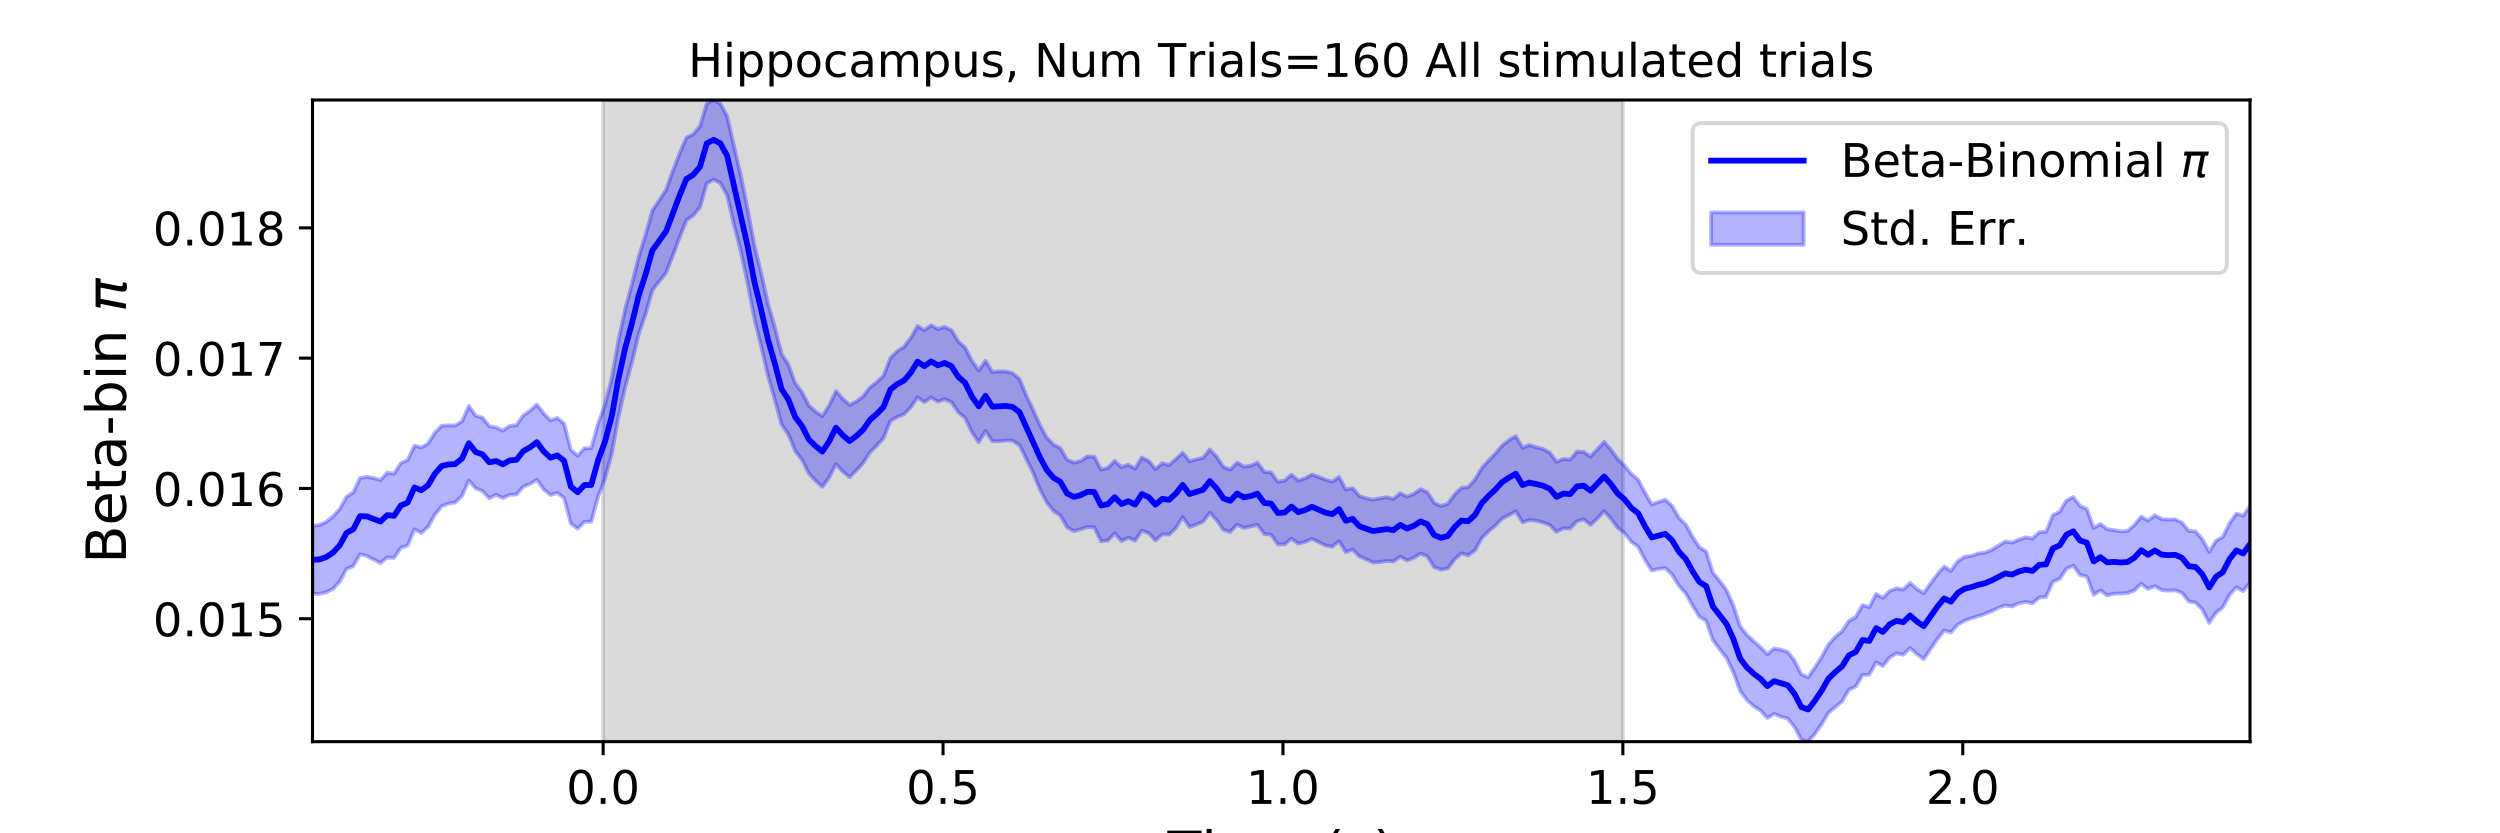 <?xml version="1.0" encoding="utf-8" standalone="no"?>
<!DOCTYPE svg PUBLIC "-//W3C//DTD SVG 1.1//EN"
  "http://www.w3.org/Graphics/SVG/1.1/DTD/svg11.dtd">
<!-- Created with matplotlib (https://matplotlib.org/) -->
<svg height="216pt" version="1.1" viewBox="0 0 648 216" width="648pt" xmlns="http://www.w3.org/2000/svg" xmlns:xlink="http://www.w3.org/1999/xlink">
 <defs>
  <style type="text/css">
*{stroke-linecap:butt;stroke-linejoin:round;}
  </style>
 </defs>
 <g id="figure_1">
  <g id="patch_1">
   <path d="M 0 216 
L 648 216 
L 648 0 
L 0 0 
z
" style="fill:#ffffff;"/>
  </g>
  <g id="axes_1">
   <g id="patch_2">
    <path d="M 81 192.24 
L 583.2 192.24 
L 583.2 25.92 
L 81 25.92 
z
" style="fill:#ffffff;"/>
   </g>
   <g id="PolyCollection_1">
    <defs>
     <path d="M 156.33 -23.76 
L 156.33 -190.08 
L 420.646 -190.08 
L 420.646 -23.76 
L 420.646 -23.76 
L 156.33 -23.76 
z
" id="m65897f1031" style="stroke:#808080;stroke-opacity:0.3;"/>
    </defs>
    <g clip-path="url(#pa1ee22145c)">
     <use style="fill:#808080;fill-opacity:0.3;stroke:#808080;stroke-opacity:0.3;" x="0" xlink:href="#m65897f1031" y="216"/>
    </g>
   </g>
   <g id="PolyCollection_2">
    <defs>
     <path d="M 81 -79.697 
L 81 -62.076 
L 82.762 -62.062 
L 84.524 -62.481 
L 86.286 -63.338 
L 88.048 -65.237 
L 89.811 -68.51 
L 91.573 -69.278 
L 93.335 -72.335 
L 95.097 -71.885 
L 96.859 -70.983 
L 98.621 -70.059 
L 100.383 -71.506 
L 102.145 -71.377 
L 103.907 -74.003 
L 105.669 -74.651 
L 107.432 -78.795 
L 109.194 -77.872 
L 110.956 -79.433 
L 112.718 -82.569 
L 114.48 -84.788 
L 116.242 -85.453 
L 118.004 -85.757 
L 119.766 -87.51 
L 121.528 -91.445 
L 123.291 -89.425 
L 125.053 -88.731 
L 126.815 -86.848 
L 128.577 -87.744 
L 130.339 -86.91 
L 132.101 -87.72 
L 133.863 -87.807 
L 135.625 -89.86 
L 137.387 -90.552 
L 139.149 -91.629 
L 140.912 -89.164 
L 142.674 -87.709 
L 144.436 -88.258 
L 146.198 -86.917 
L 147.96 -80.297 
L 149.722 -78.955 
L 151.484 -80.736 
L 153.246 -80.762 
L 155.008 -87.181 
L 156.771 -91.86 
L 158.533 -98.257 
L 160.295 -107.893 
L 162.057 -115.697 
L 163.819 -122.166 
L 165.581 -129.471 
L 167.343 -134.621 
L 169.105 -140.808 
L 170.867 -143.027 
L 172.629 -145.286 
L 174.392 -149.757 
L 176.154 -154.451 
L 177.916 -158.915 
L 179.678 -160.157 
L 181.44 -162.303 
L 183.202 -168.502 
L 184.964 -169.445 
L 186.726 -168.554 
L 188.488 -165.37 
L 190.251 -157.795 
L 192.013 -150.931 
L 193.775 -142.71 
L 195.537 -133.43 
L 197.299 -126.274 
L 199.061 -118.616 
L 200.823 -112.475 
L 202.585 -105.977 
L 204.347 -103.426 
L 206.109 -99.124 
L 207.872 -96.825 
L 209.634 -93.314 
L 211.396 -91.4 
L 213.158 -89.814 
L 214.92 -92.266 
L 216.682 -95.684 
L 218.444 -93.781 
L 220.206 -92.313 
L 221.968 -94.067 
L 223.731 -95.986 
L 225.493 -98.774 
L 227.255 -100.458 
L 229.017 -102.467 
L 230.779 -106.858 
L 232.541 -107.919 
L 234.303 -108.612 
L 236.065 -110.401 
L 237.827 -113.013 
L 239.589 -111.77 
L 241.352 -112.973 
L 243.114 -111.897 
L 244.876 -112.555 
L 246.638 -111.732 
L 248.4 -109.129 
L 250.162 -107.646 
L 251.924 -103.945 
L 253.686 -101.388 
L 255.448 -104.296 
L 257.211 -101.626 
L 258.973 -101.63 
L 260.735 -101.857 
L 262.497 -101.782 
L 264.259 -100.592 
L 266.021 -97.034 
L 267.783 -93.463 
L 269.545 -89.162 
L 271.307 -85.811 
L 273.069 -83.605 
L 274.832 -82.418 
L 276.594 -79.314 
L 278.356 -78.328 
L 280.118 -78.846 
L 281.88 -79.386 
L 283.642 -79.313 
L 285.404 -75.706 
L 287.166 -75.91 
L 288.928 -77.739 
L 290.691 -75.78 
L 292.453 -76.63 
L 294.215 -75.877 
L 295.977 -78.452 
L 297.739 -77.764 
L 299.501 -75.924 
L 301.263 -77.477 
L 303.025 -77.455 
L 304.787 -79.136 
L 306.549 -81.961 
L 308.312 -79.409 
L 310.074 -80.009 
L 311.836 -80.802 
L 313.598 -83.081 
L 315.36 -81.196 
L 317.122 -78.648 
L 318.884 -78.113 
L 320.646 -80.041 
L 322.408 -79.152 
L 324.171 -79.553 
L 325.933 -79.972 
L 327.695 -77.592 
L 329.457 -77.416 
L 331.219 -74.913 
L 332.981 -74.905 
L 334.743 -76.401 
L 336.505 -75.082 
L 338.267 -75.534 
L 340.029 -76.332 
L 341.792 -75.502 
L 343.554 -74.603 
L 345.316 -74.311 
L 347.078 -75.695 
L 348.84 -72.874 
L 350.602 -73.559 
L 352.364 -71.76 
L 354.126 -71.037 
L 355.888 -70.205 
L 357.651 -70.325 
L 359.413 -70.596 
L 361.175 -70.463 
L 362.937 -71.736 
L 364.699 -70.741 
L 366.461 -71.439 
L 368.223 -72.503 
L 369.985 -71.78 
L 371.747 -68.976 
L 373.509 -68.346 
L 375.272 -68.684 
L 377.034 -70.984 
L 378.796 -72.57 
L 380.558 -72.058 
L 382.32 -73.366 
L 384.082 -76.515 
L 385.844 -78.321 
L 387.606 -79.769 
L 389.368 -81.592 
L 391.131 -82.483 
L 392.893 -83.478 
L 394.655 -80.593 
L 396.417 -81.212 
L 398.179 -81.037 
L 399.941 -80.588 
L 401.703 -79.918 
L 403.465 -78.129 
L 405.227 -79.07 
L 406.989 -79.007 
L 408.752 -80.908 
L 410.514 -81.372 
L 412.276 -79.948 
L 414.038 -81.616 
L 415.8 -83.504 
L 417.562 -81.552 
L 419.324 -79.162 
L 421.086 -77.827 
L 422.848 -75.544 
L 424.611 -74.285 
L 426.373 -70.89 
L 428.135 -68.145 
L 429.897 -68.535 
L 431.659 -68.761 
L 433.421 -67.027 
L 435.183 -64.179 
L 436.945 -62.171 
L 438.707 -59.036 
L 440.469 -56.149 
L 442.232 -55.086 
L 443.994 -50.081 
L 445.756 -47.697 
L 447.518 -45.479 
L 449.28 -41.738 
L 451.042 -36.953 
L 452.804 -34.524 
L 454.566 -32.957 
L 456.328 -31.827 
L 458.091 -29.891 
L 459.853 -30.954 
L 461.615 -30.238 
L 463.377 -29.758 
L 465.139 -27.552 
L 466.901 -24.274 
L 468.663 -23.76 
L 470.425 -25.788 
L 472.187 -28.308 
L 473.949 -31.277 
L 475.712 -32.712 
L 477.474 -34.211 
L 479.236 -37.227 
L 480.998 -38.027 
L 482.76 -41.028 
L 484.522 -41.109 
L 486.284 -44.319 
L 488.046 -43.388 
L 489.808 -45.579 
L 491.571 -46.645 
L 493.333 -46.296 
L 495.095 -48.045 
L 496.857 -46.437 
L 498.619 -45.161 
L 500.381 -47.71 
L 502.143 -50.329 
L 503.905 -52.589 
L 505.667 -52.073 
L 507.429 -54.065 
L 509.192 -55.108 
L 510.954 -55.736 
L 512.716 -56.277 
L 514.478 -56.877 
L 516.24 -57.596 
L 518.002 -58.468 
L 519.764 -59.08 
L 521.526 -58.798 
L 523.288 -59.619 
L 525.051 -59.987 
L 526.813 -59.613 
L 528.575 -61.12 
L 530.337 -61.285 
L 532.099 -65.227 
L 533.861 -65.922 
L 535.623 -68.581 
L 537.385 -69.375 
L 539.147 -66.95 
L 540.909 -66.572 
L 542.672 -61.811 
L 544.434 -62.967 
L 546.196 -61.65 
L 547.958 -62.122 
L 549.72 -62.158 
L 551.482 -62.282 
L 553.244 -62.974 
L 555.006 -64.688 
L 556.768 -63.34 
L 558.531 -64.104 
L 560.293 -63.052 
L 562.055 -62.896 
L 563.817 -62.974 
L 565.579 -62.303 
L 567.341 -60.073 
L 569.103 -59.816 
L 570.865 -57.994 
L 572.627 -54.531 
L 574.389 -57.192 
L 576.152 -58.561 
L 577.914 -61.831 
L 579.676 -63.8 
L 581.438 -62.779 
L 583.2 -65.032 
L 583.2 -84.872 
L 583.2 -84.872 
L 581.438 -82.315 
L 579.676 -82.857 
L 577.914 -80.383 
L 576.152 -76.837 
L 574.389 -75.835 
L 572.627 -72.96 
L 570.865 -76.224 
L 569.103 -78.269 
L 567.341 -78.386 
L 565.579 -80.513 
L 563.817 -81.408 
L 562.055 -81.309 
L 560.293 -81.461 
L 558.531 -82.459 
L 556.768 -81.063 
L 555.006 -82.084 
L 553.244 -79.922 
L 551.482 -78.393 
L 549.72 -78.267 
L 547.958 -78.592 
L 546.196 -78.827 
L 544.434 -80.178 
L 542.672 -79.149 
L 540.909 -84.078 
L 539.147 -84.84 
L 537.385 -87.182 
L 535.623 -86.243 
L 533.861 -83.344 
L 532.099 -82.474 
L 530.337 -78.159 
L 528.575 -78.07 
L 526.813 -76.423 
L 525.051 -76.713 
L 523.288 -76.129 
L 521.526 -75.363 
L 519.764 -75.647 
L 518.002 -74.547 
L 516.24 -73.499 
L 514.478 -72.753 
L 512.716 -72.522 
L 510.954 -71.905 
L 509.192 -71.663 
L 507.429 -70.496 
L 505.667 -68.032 
L 503.905 -69.157 
L 502.143 -67.11 
L 500.381 -64.763 
L 498.619 -62.243 
L 496.857 -63.341 
L 495.095 -64.897 
L 493.333 -63.187 
L 491.571 -63.491 
L 489.808 -62.818 
L 488.046 -61.038 
L 486.284 -62.033 
L 484.522 -58.609 
L 482.76 -59.154 
L 480.998 -56.022 
L 479.236 -55.043 
L 477.474 -52.378 
L 475.712 -50.913 
L 473.949 -48.944 
L 472.187 -45.753 
L 470.425 -42.987 
L 468.663 -40.444 
L 466.901 -41.206 
L 465.139 -44.741 
L 463.377 -47.034 
L 461.615 -47.595 
L 459.853 -47.94 
L 458.091 -46.418 
L 456.328 -48.246 
L 454.566 -49.791 
L 452.804 -51.465 
L 451.042 -53.66 
L 449.28 -59.075 
L 447.518 -63.029 
L 445.756 -65.393 
L 443.994 -67.493 
L 442.232 -73.038 
L 440.469 -74.168 
L 438.707 -76.854 
L 436.945 -80.051 
L 435.183 -81.743 
L 433.421 -84.849 
L 431.659 -86.479 
L 429.897 -85.893 
L 428.135 -85.242 
L 426.373 -88.299 
L 424.611 -91.659 
L 422.848 -93.145 
L 421.086 -95.286 
L 419.324 -96.988 
L 417.562 -99.441 
L 415.8 -101.478 
L 414.038 -99.528 
L 412.276 -97.648 
L 410.514 -98.847 
L 408.752 -98.963 
L 406.989 -96.865 
L 405.227 -97.041 
L 403.465 -96.294 
L 401.703 -98.671 
L 399.941 -99.641 
L 398.179 -100.057 
L 396.417 -100.652 
L 394.655 -99.936 
L 392.893 -102.922 
L 391.131 -101.934 
L 389.368 -100.487 
L 387.606 -98.443 
L 385.844 -96.622 
L 384.082 -94.691 
L 382.32 -91.706 
L 380.558 -89.742 
L 378.796 -89.545 
L 377.034 -87.826 
L 375.272 -85.445 
L 373.509 -84.845 
L 371.747 -85.643 
L 369.985 -88.427 
L 368.223 -89.21 
L 366.461 -87.991 
L 364.699 -87.26 
L 362.937 -88.16 
L 361.175 -86.676 
L 359.413 -87.128 
L 357.651 -86.829 
L 355.888 -86.489 
L 354.126 -86.818 
L 352.364 -87.411 
L 350.602 -89.448 
L 348.84 -89.138 
L 347.078 -92.372 
L 345.316 -91.144 
L 343.554 -91.662 
L 341.792 -92.386 
L 340.029 -92.99 
L 338.267 -92.013 
L 336.505 -91.441 
L 334.743 -92.974 
L 332.981 -91.417 
L 331.219 -91.131 
L 329.457 -93.551 
L 327.695 -93.679 
L 325.933 -96.101 
L 324.171 -95.258 
L 322.408 -95.048 
L 320.646 -96.097 
L 318.884 -94.254 
L 317.122 -94.955 
L 315.36 -97.586 
L 313.598 -99.505 
L 311.836 -97.316 
L 310.074 -96.903 
L 308.312 -96.454 
L 306.549 -98.67 
L 304.787 -97.011 
L 303.025 -95.456 
L 301.263 -95.913 
L 299.501 -94.433 
L 297.739 -96.506 
L 295.977 -97.415 
L 294.215 -94.534 
L 292.453 -95.547 
L 290.691 -94.91 
L 288.928 -96.512 
L 287.166 -94.722 
L 285.404 -94.252 
L 283.642 -97.608 
L 281.88 -97.688 
L 280.118 -96.475 
L 278.356 -96.078 
L 276.594 -96.864 
L 274.832 -99.843 
L 273.069 -100.745 
L 271.307 -102.575 
L 269.545 -105.827 
L 267.783 -109.769 
L 266.021 -113.49 
L 264.259 -117.722 
L 262.497 -119.267 
L 260.735 -119.701 
L 258.973 -119.736 
L 257.211 -119.575 
L 255.448 -122.486 
L 253.686 -119.972 
L 251.924 -122.448 
L 250.162 -125.899 
L 248.4 -127.481 
L 246.638 -130.388 
L 244.876 -131.272 
L 243.114 -130.7 
L 241.352 -131.664 
L 239.589 -130.437 
L 237.827 -131.486 
L 236.065 -128.385 
L 234.303 -126.087 
L 232.541 -124.941 
L 230.779 -123.15 
L 229.017 -118.6 
L 227.255 -116.938 
L 225.493 -115.571 
L 223.731 -113.282 
L 221.968 -111.92 
L 220.206 -111.044 
L 218.444 -112.631 
L 216.682 -114.615 
L 214.92 -110.891 
L 213.158 -108.118 
L 211.396 -109.329 
L 209.634 -110.889 
L 207.872 -114.339 
L 206.109 -116.679 
L 204.347 -121.494 
L 202.585 -124.258 
L 200.823 -131.148 
L 199.061 -137.301 
L 197.299 -145.162 
L 195.537 -152.472 
L 193.775 -161.754 
L 192.013 -170.519 
L 190.251 -178.114 
L 188.488 -185.829 
L 186.726 -189.117 
L 184.964 -190.08 
L 183.202 -189.188 
L 181.44 -183.268 
L 179.678 -181.224 
L 177.916 -180.317 
L 176.154 -176.216 
L 174.392 -171.673 
L 172.629 -166.742 
L 170.867 -164.042 
L 169.105 -161.445 
L 167.343 -155.162 
L 165.581 -149.52 
L 163.819 -142.396 
L 162.057 -135.902 
L 160.295 -127.701 
L 158.533 -117.732 
L 156.771 -110.95 
L 155.008 -106.17 
L 153.246 -99.828 
L 151.484 -99.81 
L 149.722 -97.882 
L 147.96 -99.446 
L 146.198 -106.236 
L 144.436 -107.665 
L 142.674 -107.036 
L 140.912 -108.847 
L 139.149 -111.17 
L 137.387 -109.538 
L 135.625 -108.285 
L 133.863 -105.803 
L 132.101 -105.589 
L 130.339 -104.396 
L 128.577 -105.211 
L 126.815 -105.524 
L 125.053 -107.734 
L 123.291 -108.264 
L 121.528 -110.781 
L 119.766 -106.812 
L 118.004 -105.722 
L 116.242 -105.739 
L 114.48 -105.653 
L 112.718 -103.821 
L 110.956 -101.059 
L 109.194 -99.989 
L 107.432 -100.497 
L 105.669 -96.786 
L 103.907 -95.947 
L 102.145 -93.22 
L 100.383 -93.481 
L 98.621 -91.588 
L 96.859 -92.071 
L 95.097 -92.418 
L 93.335 -92.109 
L 91.573 -88.381 
L 89.811 -87.208 
L 88.048 -84.053 
L 86.286 -82.123 
L 84.524 -80.69 
L 82.762 -79.933 
L 81 -79.697 
z
" id="m9a9238b2da" style="stroke:#0000ff;stroke-opacity:0.3;"/>
    </defs>
    <g clip-path="url(#pa1ee22145c)">
     <use style="fill:#0000ff;fill-opacity:0.3;stroke:#0000ff;stroke-opacity:0.3;" x="0" xlink:href="#m9a9238b2da" y="216"/>
    </g>
   </g>
   <g id="matplotlib.axis_1">
    <g id="xtick_1">
     <g id="line2d_1">
      <defs>
       <path d="M 0 0 
L 0 3.5 
" id="m52ee4391dd" style="stroke:#000000;stroke-width:0.8;"/>
      </defs>
      <g>
       <use style="stroke:#000000;stroke-width:0.8;" x="156.33" xlink:href="#m52ee4391dd" y="192.24"/>
      </g>
     </g>
     <g id="text_1">
      <!-- 0.0 -->
      <defs>
       <path d="M 31.781 66.406 
Q 24.172 66.406 20.328 58.906 
Q 16.5 51.422 16.5 36.375 
Q 16.5 21.391 20.328 13.891 
Q 24.172 6.391 31.781 6.391 
Q 39.453 6.391 43.281 13.891 
Q 47.125 21.391 47.125 36.375 
Q 47.125 51.422 43.281 58.906 
Q 39.453 66.406 31.781 66.406 
z
M 31.781 74.219 
Q 44.047 74.219 50.516 64.516 
Q 56.984 54.828 56.984 36.375 
Q 56.984 17.969 50.516 8.266 
Q 44.047 -1.422 31.781 -1.422 
Q 19.531 -1.422 13.062 8.266 
Q 6.594 17.969 6.594 36.375 
Q 6.594 54.828 13.062 64.516 
Q 19.531 74.219 31.781 74.219 
z
" id="DejaVuSans-48"/>
       <path d="M 10.688 12.406 
L 21 12.406 
L 21 0 
L 10.688 0 
z
" id="DejaVuSans-46"/>
      </defs>
      <g transform="translate(146.788 208.358)scale(0.12 -0.12)">
       <use xlink:href="#DejaVuSans-48"/>
       <use x="63.623" xlink:href="#DejaVuSans-46"/>
       <use x="95.41" xlink:href="#DejaVuSans-48"/>
      </g>
     </g>
    </g>
    <g id="xtick_2">
     <g id="line2d_2">
      <g>
       <use style="stroke:#000000;stroke-width:0.8;" x="244.435" xlink:href="#m52ee4391dd" y="192.24"/>
      </g>
     </g>
     <g id="text_2">
      <!-- 0.5 -->
      <defs>
       <path d="M 10.797 72.906 
L 49.516 72.906 
L 49.516 64.594 
L 19.828 64.594 
L 19.828 46.734 
Q 21.969 47.469 24.109 47.828 
Q 26.266 48.188 28.422 48.188 
Q 40.625 48.188 47.75 41.5 
Q 54.891 34.812 54.891 23.391 
Q 54.891 11.625 47.562 5.094 
Q 40.234 -1.422 26.906 -1.422 
Q 22.312 -1.422 17.547 -0.641 
Q 12.797 0.141 7.719 1.703 
L 7.719 11.625 
Q 12.109 9.234 16.797 8.062 
Q 21.484 6.891 26.703 6.891 
Q 35.156 6.891 40.078 11.328 
Q 45.016 15.766 45.016 23.391 
Q 45.016 31 40.078 35.438 
Q 35.156 39.891 26.703 39.891 
Q 22.75 39.891 18.812 39.016 
Q 14.891 38.141 10.797 36.281 
z
" id="DejaVuSans-53"/>
      </defs>
      <g transform="translate(234.893 208.358)scale(0.12 -0.12)">
       <use xlink:href="#DejaVuSans-48"/>
       <use x="63.623" xlink:href="#DejaVuSans-46"/>
       <use x="95.41" xlink:href="#DejaVuSans-53"/>
      </g>
     </g>
    </g>
    <g id="xtick_3">
     <g id="line2d_3">
      <g>
       <use style="stroke:#000000;stroke-width:0.8;" x="332.541" xlink:href="#m52ee4391dd" y="192.24"/>
      </g>
     </g>
     <g id="text_3">
      <!-- 1.0 -->
      <defs>
       <path d="M 12.406 8.297 
L 28.516 8.297 
L 28.516 63.922 
L 10.984 60.406 
L 10.984 69.391 
L 28.422 72.906 
L 38.281 72.906 
L 38.281 8.297 
L 54.391 8.297 
L 54.391 0 
L 12.406 0 
z
" id="DejaVuSans-49"/>
      </defs>
      <g transform="translate(322.999 208.358)scale(0.12 -0.12)">
       <use xlink:href="#DejaVuSans-49"/>
       <use x="63.623" xlink:href="#DejaVuSans-46"/>
       <use x="95.41" xlink:href="#DejaVuSans-48"/>
      </g>
     </g>
    </g>
    <g id="xtick_4">
     <g id="line2d_4">
      <g>
       <use style="stroke:#000000;stroke-width:0.8;" x="420.646" xlink:href="#m52ee4391dd" y="192.24"/>
      </g>
     </g>
     <g id="text_4">
      <!-- 1.5 -->
      <g transform="translate(411.104 208.358)scale(0.12 -0.12)">
       <use xlink:href="#DejaVuSans-49"/>
       <use x="63.623" xlink:href="#DejaVuSans-46"/>
       <use x="95.41" xlink:href="#DejaVuSans-53"/>
      </g>
     </g>
    </g>
    <g id="xtick_5">
     <g id="line2d_5">
      <g>
       <use style="stroke:#000000;stroke-width:0.8;" x="508.751" xlink:href="#m52ee4391dd" y="192.24"/>
      </g>
     </g>
     <g id="text_5">
      <!-- 2.0 -->
      <defs>
       <path d="M 19.188 8.297 
L 53.609 8.297 
L 53.609 0 
L 7.328 0 
L 7.328 8.297 
Q 12.938 14.109 22.625 23.891 
Q 32.328 33.688 34.812 36.531 
Q 39.547 41.844 41.422 45.531 
Q 43.312 49.219 43.312 52.781 
Q 43.312 58.594 39.234 62.25 
Q 35.156 65.922 28.609 65.922 
Q 23.969 65.922 18.812 64.312 
Q 13.672 62.703 7.812 59.422 
L 7.812 69.391 
Q 13.766 71.781 18.938 73 
Q 24.125 74.219 28.422 74.219 
Q 39.75 74.219 46.484 68.547 
Q 53.219 62.891 53.219 53.422 
Q 53.219 48.922 51.531 44.891 
Q 49.859 40.875 45.406 35.406 
Q 44.188 33.984 37.641 27.219 
Q 31.109 20.453 19.188 8.297 
z
" id="DejaVuSans-50"/>
      </defs>
      <g transform="translate(499.209 208.358)scale(0.12 -0.12)">
       <use xlink:href="#DejaVuSans-50"/>
       <use x="63.623" xlink:href="#DejaVuSans-46"/>
       <use x="95.41" xlink:href="#DejaVuSans-48"/>
      </g>
     </g>
    </g>
    <g id="text_6">
     <!-- Time (s) -->
     <defs>
      <path d="M -0.297 72.906 
L 61.375 72.906 
L 61.375 64.594 
L 35.5 64.594 
L 35.5 0 
L 25.594 0 
L 25.594 64.594 
L -0.297 64.594 
z
" id="DejaVuSans-84"/>
      <path d="M 9.422 54.688 
L 18.406 54.688 
L 18.406 0 
L 9.422 0 
z
M 9.422 75.984 
L 18.406 75.984 
L 18.406 64.594 
L 9.422 64.594 
z
" id="DejaVuSans-105"/>
      <path d="M 52 44.188 
Q 55.375 50.25 60.062 53.125 
Q 64.75 56 71.094 56 
Q 79.641 56 84.281 50.016 
Q 88.922 44.047 88.922 33.016 
L 88.922 0 
L 79.891 0 
L 79.891 32.719 
Q 79.891 40.578 77.094 44.375 
Q 74.312 48.188 68.609 48.188 
Q 61.625 48.188 57.562 43.547 
Q 53.516 38.922 53.516 30.906 
L 53.516 0 
L 44.484 0 
L 44.484 32.719 
Q 44.484 40.625 41.703 44.406 
Q 38.922 48.188 33.109 48.188 
Q 26.219 48.188 22.156 43.531 
Q 18.109 38.875 18.109 30.906 
L 18.109 0 
L 9.078 0 
L 9.078 54.688 
L 18.109 54.688 
L 18.109 46.188 
Q 21.188 51.219 25.484 53.609 
Q 29.781 56 35.688 56 
Q 41.656 56 45.828 52.969 
Q 50 49.953 52 44.188 
z
" id="DejaVuSans-109"/>
      <path d="M 56.203 29.594 
L 56.203 25.203 
L 14.891 25.203 
Q 15.484 15.922 20.484 11.062 
Q 25.484 6.203 34.422 6.203 
Q 39.594 6.203 44.453 7.469 
Q 49.312 8.734 54.109 11.281 
L 54.109 2.781 
Q 49.266 0.734 44.188 -0.344 
Q 39.109 -1.422 33.891 -1.422 
Q 20.797 -1.422 13.156 6.188 
Q 5.516 13.812 5.516 26.812 
Q 5.516 40.234 12.766 48.109 
Q 20.016 56 32.328 56 
Q 43.359 56 49.781 48.891 
Q 56.203 41.797 56.203 29.594 
z
M 47.219 32.234 
Q 47.125 39.594 43.094 43.984 
Q 39.062 48.391 32.422 48.391 
Q 24.906 48.391 20.391 44.141 
Q 15.875 39.891 15.188 32.172 
z
" id="DejaVuSans-101"/>
      <path id="DejaVuSans-32"/>
      <path d="M 31 75.875 
Q 24.469 64.656 21.281 53.656 
Q 18.109 42.672 18.109 31.391 
Q 18.109 20.125 21.312 9.062 
Q 24.516 -2 31 -13.188 
L 23.188 -13.188 
Q 15.875 -1.703 12.234 9.375 
Q 8.594 20.453 8.594 31.391 
Q 8.594 42.281 12.203 53.312 
Q 15.828 64.359 23.188 75.875 
z
" id="DejaVuSans-40"/>
      <path d="M 44.281 53.078 
L 44.281 44.578 
Q 40.484 46.531 36.375 47.5 
Q 32.281 48.484 27.875 48.484 
Q 21.188 48.484 17.844 46.438 
Q 14.5 44.391 14.5 40.281 
Q 14.5 37.156 16.891 35.375 
Q 19.281 33.594 26.516 31.984 
L 29.594 31.297 
Q 39.156 29.25 43.188 25.516 
Q 47.219 21.781 47.219 15.094 
Q 47.219 7.469 41.188 3.016 
Q 35.156 -1.422 24.609 -1.422 
Q 20.219 -1.422 15.453 -0.562 
Q 10.688 0.297 5.422 2 
L 5.422 11.281 
Q 10.406 8.688 15.234 7.391 
Q 20.062 6.109 24.812 6.109 
Q 31.156 6.109 34.562 8.281 
Q 37.984 10.453 37.984 14.406 
Q 37.984 18.062 35.516 20.016 
Q 33.062 21.969 24.703 23.781 
L 21.578 24.516 
Q 13.234 26.266 9.516 29.906 
Q 5.812 33.547 5.812 39.891 
Q 5.812 47.609 11.281 51.797 
Q 16.75 56 26.812 56 
Q 31.781 56 36.172 55.266 
Q 40.578 54.547 44.281 53.078 
z
" id="DejaVuSans-115"/>
      <path d="M 8.016 75.875 
L 15.828 75.875 
Q 23.141 64.359 26.781 53.312 
Q 30.422 42.281 30.422 31.391 
Q 30.422 20.453 26.781 9.375 
Q 23.141 -1.703 15.828 -13.188 
L 8.016 -13.188 
Q 14.5 -2 17.703 9.062 
Q 20.906 20.125 20.906 31.391 
Q 20.906 42.672 17.703 53.656 
Q 14.5 64.656 8.016 75.875 
z
" id="DejaVuSans-41"/>
     </defs>
     <g transform="translate(302.605 225.796)scale(0.144 -0.144)">
      <use xlink:href="#DejaVuSans-84"/>
      <use x="61.037" xlink:href="#DejaVuSans-105"/>
      <use x="88.82" xlink:href="#DejaVuSans-109"/>
      <use x="186.232" xlink:href="#DejaVuSans-101"/>
      <use x="247.756" xlink:href="#DejaVuSans-32"/>
      <use x="279.543" xlink:href="#DejaVuSans-40"/>
      <use x="318.557" xlink:href="#DejaVuSans-115"/>
      <use x="370.656" xlink:href="#DejaVuSans-41"/>
     </g>
    </g>
   </g>
   <g id="matplotlib.axis_2">
    <g id="ytick_1">
     <g id="line2d_6">
      <defs>
       <path d="M 0 0 
L -3.5 0 
" id="ma721d41fcf" style="stroke:#000000;stroke-width:0.8;"/>
      </defs>
      <g>
       <use style="stroke:#000000;stroke-width:0.8;" x="81" xlink:href="#ma721d41fcf" y="160.373"/>
      </g>
     </g>
     <g id="text_7">
      <!-- 0.015 -->
      <g transform="translate(39.646 164.932)scale(0.12 -0.12)">
       <use xlink:href="#DejaVuSans-48"/>
       <use x="63.623" xlink:href="#DejaVuSans-46"/>
       <use x="95.41" xlink:href="#DejaVuSans-48"/>
       <use x="159.033" xlink:href="#DejaVuSans-49"/>
       <use x="222.656" xlink:href="#DejaVuSans-53"/>
      </g>
     </g>
    </g>
    <g id="ytick_2">
     <g id="line2d_7">
      <g>
       <use style="stroke:#000000;stroke-width:0.8;" x="81" xlink:href="#ma721d41fcf" y="126.602"/>
      </g>
     </g>
     <g id="text_8">
      <!-- 0.016 -->
      <defs>
       <path d="M 33.016 40.375 
Q 26.375 40.375 22.484 35.828 
Q 18.609 31.297 18.609 23.391 
Q 18.609 15.531 22.484 10.953 
Q 26.375 6.391 33.016 6.391 
Q 39.656 6.391 43.531 10.953 
Q 47.406 15.531 47.406 23.391 
Q 47.406 31.297 43.531 35.828 
Q 39.656 40.375 33.016 40.375 
z
M 52.594 71.297 
L 52.594 62.312 
Q 48.875 64.062 45.094 64.984 
Q 41.312 65.922 37.594 65.922 
Q 27.828 65.922 22.672 59.328 
Q 17.531 52.734 16.797 39.406 
Q 19.672 43.656 24.016 45.922 
Q 28.375 48.188 33.594 48.188 
Q 44.578 48.188 50.953 41.516 
Q 57.328 34.859 57.328 23.391 
Q 57.328 12.156 50.688 5.359 
Q 44.047 -1.422 33.016 -1.422 
Q 20.359 -1.422 13.672 8.266 
Q 6.984 17.969 6.984 36.375 
Q 6.984 53.656 15.188 63.938 
Q 23.391 74.219 37.203 74.219 
Q 40.922 74.219 44.703 73.484 
Q 48.484 72.75 52.594 71.297 
z
" id="DejaVuSans-54"/>
      </defs>
      <g transform="translate(39.646 131.161)scale(0.12 -0.12)">
       <use xlink:href="#DejaVuSans-48"/>
       <use x="63.623" xlink:href="#DejaVuSans-46"/>
       <use x="95.41" xlink:href="#DejaVuSans-48"/>
       <use x="159.033" xlink:href="#DejaVuSans-49"/>
       <use x="222.656" xlink:href="#DejaVuSans-54"/>
      </g>
     </g>
    </g>
    <g id="ytick_3">
     <g id="line2d_8">
      <g>
       <use style="stroke:#000000;stroke-width:0.8;" x="81" xlink:href="#ma721d41fcf" y="92.831"/>
      </g>
     </g>
     <g id="text_9">
      <!-- 0.017 -->
      <defs>
       <path d="M 8.203 72.906 
L 55.078 72.906 
L 55.078 68.703 
L 28.609 0 
L 18.312 0 
L 43.219 64.594 
L 8.203 64.594 
z
" id="DejaVuSans-55"/>
      </defs>
      <g transform="translate(39.646 97.39)scale(0.12 -0.12)">
       <use xlink:href="#DejaVuSans-48"/>
       <use x="63.623" xlink:href="#DejaVuSans-46"/>
       <use x="95.41" xlink:href="#DejaVuSans-48"/>
       <use x="159.033" xlink:href="#DejaVuSans-49"/>
       <use x="222.656" xlink:href="#DejaVuSans-55"/>
      </g>
     </g>
    </g>
    <g id="ytick_4">
     <g id="line2d_9">
      <g>
       <use style="stroke:#000000;stroke-width:0.8;" x="81" xlink:href="#ma721d41fcf" y="59.06"/>
      </g>
     </g>
     <g id="text_10">
      <!-- 0.018 -->
      <defs>
       <path d="M 31.781 34.625 
Q 24.75 34.625 20.719 30.859 
Q 16.703 27.094 16.703 20.516 
Q 16.703 13.922 20.719 10.156 
Q 24.75 6.391 31.781 6.391 
Q 38.812 6.391 42.859 10.172 
Q 46.922 13.969 46.922 20.516 
Q 46.922 27.094 42.891 30.859 
Q 38.875 34.625 31.781 34.625 
z
M 21.922 38.812 
Q 15.578 40.375 12.031 44.719 
Q 8.5 49.078 8.5 55.328 
Q 8.5 64.062 14.719 69.141 
Q 20.953 74.219 31.781 74.219 
Q 42.672 74.219 48.875 69.141 
Q 55.078 64.062 55.078 55.328 
Q 55.078 49.078 51.531 44.719 
Q 48 40.375 41.703 38.812 
Q 48.828 37.156 52.797 32.312 
Q 56.781 27.484 56.781 20.516 
Q 56.781 9.906 50.312 4.234 
Q 43.844 -1.422 31.781 -1.422 
Q 19.734 -1.422 13.25 4.234 
Q 6.781 9.906 6.781 20.516 
Q 6.781 27.484 10.781 32.312 
Q 14.797 37.156 21.922 38.812 
z
M 18.312 54.391 
Q 18.312 48.734 21.844 45.562 
Q 25.391 42.391 31.781 42.391 
Q 38.141 42.391 41.719 45.562 
Q 45.312 48.734 45.312 54.391 
Q 45.312 60.062 41.719 63.234 
Q 38.141 66.406 31.781 66.406 
Q 25.391 66.406 21.844 63.234 
Q 18.312 60.062 18.312 54.391 
z
" id="DejaVuSans-56"/>
      </defs>
      <g transform="translate(39.646 63.619)scale(0.12 -0.12)">
       <use xlink:href="#DejaVuSans-48"/>
       <use x="63.623" xlink:href="#DejaVuSans-46"/>
       <use x="95.41" xlink:href="#DejaVuSans-48"/>
       <use x="159.033" xlink:href="#DejaVuSans-49"/>
       <use x="222.656" xlink:href="#DejaVuSans-56"/>
      </g>
     </g>
    </g>
    <g id="text_11">
     <!-- Beta-bin $\pi$ -->
     <defs>
      <path d="M 19.672 34.812 
L 19.672 8.109 
L 35.5 8.109 
Q 43.453 8.109 47.281 11.406 
Q 51.125 14.703 51.125 21.484 
Q 51.125 28.328 47.281 31.562 
Q 43.453 34.812 35.5 34.812 
z
M 19.672 64.797 
L 19.672 42.828 
L 34.281 42.828 
Q 41.5 42.828 45.031 45.531 
Q 48.578 48.25 48.578 53.812 
Q 48.578 59.328 45.031 62.062 
Q 41.5 64.797 34.281 64.797 
z
M 9.812 72.906 
L 35.016 72.906 
Q 46.297 72.906 52.391 68.219 
Q 58.5 63.531 58.5 54.891 
Q 58.5 48.188 55.375 44.234 
Q 52.25 40.281 46.188 39.312 
Q 53.469 37.75 57.5 32.781 
Q 61.531 27.828 61.531 20.406 
Q 61.531 10.641 54.891 5.312 
Q 48.25 0 35.984 0 
L 9.812 0 
z
" id="DejaVuSans-66"/>
      <path d="M 18.312 70.219 
L 18.312 54.688 
L 36.812 54.688 
L 36.812 47.703 
L 18.312 47.703 
L 18.312 18.016 
Q 18.312 11.328 20.141 9.422 
Q 21.969 7.516 27.594 7.516 
L 36.812 7.516 
L 36.812 0 
L 27.594 0 
Q 17.188 0 13.234 3.875 
Q 9.281 7.766 9.281 18.016 
L 9.281 47.703 
L 2.688 47.703 
L 2.688 54.688 
L 9.281 54.688 
L 9.281 70.219 
z
" id="DejaVuSans-116"/>
      <path d="M 34.281 27.484 
Q 23.391 27.484 19.188 25 
Q 14.984 22.516 14.984 16.5 
Q 14.984 11.719 18.141 8.906 
Q 21.297 6.109 26.703 6.109 
Q 34.188 6.109 38.703 11.406 
Q 43.219 16.703 43.219 25.484 
L 43.219 27.484 
z
M 52.203 31.203 
L 52.203 0 
L 43.219 0 
L 43.219 8.297 
Q 40.141 3.328 35.547 0.953 
Q 30.953 -1.422 24.312 -1.422 
Q 15.922 -1.422 10.953 3.297 
Q 6 8.016 6 15.922 
Q 6 25.141 12.172 29.828 
Q 18.359 34.516 30.609 34.516 
L 43.219 34.516 
L 43.219 35.406 
Q 43.219 41.609 39.141 45 
Q 35.062 48.391 27.688 48.391 
Q 23 48.391 18.547 47.266 
Q 14.109 46.141 10.016 43.891 
L 10.016 52.203 
Q 14.938 54.109 19.578 55.047 
Q 24.219 56 28.609 56 
Q 40.484 56 46.344 49.844 
Q 52.203 43.703 52.203 31.203 
z
" id="DejaVuSans-97"/>
      <path d="M 4.891 31.391 
L 31.203 31.391 
L 31.203 23.391 
L 4.891 23.391 
z
" id="DejaVuSans-45"/>
      <path d="M 48.688 27.297 
Q 48.688 37.203 44.609 42.844 
Q 40.531 48.484 33.406 48.484 
Q 26.266 48.484 22.188 42.844 
Q 18.109 37.203 18.109 27.297 
Q 18.109 17.391 22.188 11.75 
Q 26.266 6.109 33.406 6.109 
Q 40.531 6.109 44.609 11.75 
Q 48.688 17.391 48.688 27.297 
z
M 18.109 46.391 
Q 20.953 51.266 25.266 53.625 
Q 29.594 56 35.594 56 
Q 45.562 56 51.781 48.094 
Q 58.016 40.188 58.016 27.297 
Q 58.016 14.406 51.781 6.484 
Q 45.562 -1.422 35.594 -1.422 
Q 29.594 -1.422 25.266 0.953 
Q 20.953 3.328 18.109 8.203 
L 18.109 0 
L 9.078 0 
L 9.078 75.984 
L 18.109 75.984 
z
" id="DejaVuSans-98"/>
      <path d="M 54.891 33.016 
L 54.891 0 
L 45.906 0 
L 45.906 32.719 
Q 45.906 40.484 42.875 44.328 
Q 39.844 48.188 33.797 48.188 
Q 26.516 48.188 22.312 43.547 
Q 18.109 38.922 18.109 30.906 
L 18.109 0 
L 9.078 0 
L 9.078 54.688 
L 18.109 54.688 
L 18.109 46.188 
Q 21.344 51.125 25.703 53.562 
Q 30.078 56 35.797 56 
Q 45.219 56 50.047 50.172 
Q 54.891 44.344 54.891 33.016 
z
" id="DejaVuSans-110"/>
      <path d="M 9.125 54.688 
L 61.531 54.688 
L 59.766 45.703 
L 52.875 45.703 
L 46.344 12.109 
Q 45.656 8.594 46.578 7.031 
Q 47.469 5.516 50.141 5.516 
Q 50.875 5.516 51.953 5.672 
Q 53.078 5.766 53.422 5.812 
L 52.156 -0.688 
Q 50.344 -1.312 48.484 -1.609 
Q 46.578 -1.906 44.781 -1.906 
Q 38.922 -1.906 37.312 1.266 
Q 35.688 4.5 37.359 13.094 
L 43.703 45.703 
L 23.531 45.703 
L 14.656 0 
L 5.469 0 
L 14.359 45.703 
L 7.375 45.703 
z
" id="DejaVuSans-Oblique-960"/>
     </defs>
     <g transform="translate(32.651 146.088)rotate(-90)scale(0.144 -0.144)">
      <use transform="translate(0 0.016)" xlink:href="#DejaVuSans-66"/>
      <use transform="translate(68.604 0.016)" xlink:href="#DejaVuSans-101"/>
      <use transform="translate(130.127 0.016)" xlink:href="#DejaVuSans-116"/>
      <use transform="translate(169.336 0.016)" xlink:href="#DejaVuSans-97"/>
      <use transform="translate(230.615 0.016)" xlink:href="#DejaVuSans-45"/>
      <use transform="translate(266.699 0.016)" xlink:href="#DejaVuSans-98"/>
      <use transform="translate(330.176 0.016)" xlink:href="#DejaVuSans-105"/>
      <use transform="translate(357.959 0.016)" xlink:href="#DejaVuSans-110"/>
      <use transform="translate(421.338 0.016)" xlink:href="#DejaVuSans-32"/>
      <use transform="translate(453.125 0.016)" xlink:href="#DejaVuSans-Oblique-960"/>
     </g>
    </g>
   </g>
   <g id="line2d_10">
    <path clip-path="url(#pa1ee22145c)" d="M 81 145.114 
L 82.762 145.003 
L 84.524 144.415 
L 86.286 143.27 
L 88.048 141.355 
L 89.811 138.141 
L 91.573 137.17 
L 93.335 133.778 
L 95.097 133.848 
L 98.621 135.176 
L 100.383 133.506 
L 102.145 133.701 
L 103.907 131.025 
L 105.669 130.282 
L 107.432 126.354 
L 109.194 127.069 
L 110.956 125.754 
L 112.718 122.805 
L 114.48 120.779 
L 116.242 120.404 
L 118.004 120.261 
L 119.766 118.839 
L 121.528 114.887 
L 123.291 117.156 
L 125.053 117.767 
L 126.815 119.814 
L 128.577 119.523 
L 130.339 120.347 
L 132.101 119.346 
L 133.863 119.195 
L 135.625 116.927 
L 137.387 115.955 
L 139.149 114.6 
L 140.912 116.995 
L 142.674 118.627 
L 144.436 118.039 
L 146.198 119.423 
L 147.96 126.128 
L 149.722 127.581 
L 151.484 125.727 
L 153.246 125.705 
L 155.008 119.325 
L 156.771 114.595 
L 158.533 108.006 
L 160.295 98.203 
L 162.057 90.201 
L 163.819 83.719 
L 165.581 76.504 
L 167.343 71.108 
L 169.105 64.874 
L 172.629 59.986 
L 176.154 50.667 
L 177.916 46.384 
L 179.678 45.31 
L 181.44 43.215 
L 183.202 37.155 
L 184.964 36.238 
L 186.726 37.164 
L 188.488 40.401 
L 193.775 63.768 
L 195.537 73.049 
L 197.299 80.282 
L 199.061 88.041 
L 200.823 94.188 
L 202.585 100.882 
L 204.347 103.54 
L 206.109 108.098 
L 207.872 110.418 
L 209.634 113.899 
L 211.396 115.635 
L 213.158 117.034 
L 214.92 114.422 
L 216.682 110.851 
L 218.444 112.794 
L 220.206 114.321 
L 221.968 113.007 
L 223.731 111.366 
L 225.493 108.827 
L 227.255 107.302 
L 229.017 105.466 
L 230.779 100.996 
L 232.541 99.57 
L 234.303 98.65 
L 236.065 96.607 
L 237.827 93.75 
L 239.589 94.896 
L 241.352 93.682 
L 243.114 94.701 
L 244.876 94.087 
L 246.638 94.94 
L 248.4 97.695 
L 250.162 99.227 
L 251.924 102.803 
L 253.686 105.32 
L 255.448 102.609 
L 257.211 105.4 
L 260.735 105.221 
L 262.497 105.475 
L 264.259 106.843 
L 269.545 118.506 
L 271.307 121.807 
L 273.069 123.825 
L 274.832 124.869 
L 276.594 127.911 
L 278.356 128.797 
L 280.118 128.339 
L 281.88 127.463 
L 283.642 127.54 
L 285.404 131.021 
L 287.166 130.684 
L 288.928 128.874 
L 290.691 130.655 
L 292.453 129.911 
L 294.215 130.794 
L 295.977 128.067 
L 297.739 128.865 
L 299.501 130.821 
L 301.263 129.305 
L 303.025 129.545 
L 304.787 127.927 
L 306.549 125.685 
L 308.312 128.068 
L 311.836 126.941 
L 313.598 124.707 
L 315.36 126.609 
L 317.122 129.199 
L 318.884 129.816 
L 320.646 127.931 
L 322.408 128.9 
L 324.171 128.594 
L 325.933 127.964 
L 327.695 130.364 
L 329.457 130.516 
L 331.219 132.978 
L 332.981 132.839 
L 334.743 131.313 
L 336.505 132.739 
L 338.267 132.226 
L 340.029 131.339 
L 343.554 132.867 
L 345.316 133.273 
L 347.078 131.966 
L 348.84 134.994 
L 350.602 134.496 
L 352.364 136.415 
L 355.888 137.653 
L 359.413 137.138 
L 361.175 137.431 
L 362.937 136.052 
L 364.699 136.999 
L 366.461 136.285 
L 368.223 135.143 
L 369.985 135.896 
L 371.747 138.69 
L 373.509 139.405 
L 375.272 138.936 
L 377.034 136.595 
L 378.796 134.943 
L 380.558 135.1 
L 382.32 133.464 
L 384.082 130.397 
L 385.844 128.529 
L 387.606 126.894 
L 389.368 124.96 
L 391.131 123.792 
L 392.893 122.8 
L 394.655 125.736 
L 396.417 125.068 
L 399.941 125.886 
L 401.703 126.705 
L 403.465 128.789 
L 405.227 127.944 
L 406.989 128.064 
L 408.752 126.065 
L 410.514 125.89 
L 412.276 127.202 
L 415.8 123.509 
L 417.562 125.503 
L 419.324 127.925 
L 421.086 129.444 
L 422.848 131.655 
L 424.611 133.028 
L 426.373 136.406 
L 428.135 139.307 
L 431.659 138.38 
L 433.421 140.062 
L 435.183 143.039 
L 436.945 144.889 
L 438.707 148.055 
L 440.469 150.841 
L 442.232 151.938 
L 443.994 157.213 
L 447.518 161.746 
L 449.28 165.594 
L 451.042 170.693 
L 452.804 173.006 
L 454.566 174.626 
L 456.328 175.963 
L 458.091 177.846 
L 459.853 176.553 
L 463.377 177.604 
L 465.139 179.853 
L 466.901 183.26 
L 468.663 183.898 
L 470.425 181.612 
L 472.187 178.97 
L 473.949 175.89 
L 475.712 174.187 
L 477.474 172.705 
L 479.236 169.865 
L 480.998 168.976 
L 482.76 165.909 
L 484.522 166.141 
L 486.284 162.824 
L 488.046 163.787 
L 489.808 161.802 
L 491.571 160.932 
L 493.333 161.259 
L 495.095 159.529 
L 496.857 161.111 
L 498.619 162.298 
L 502.143 157.281 
L 503.905 155.127 
L 505.667 155.948 
L 507.429 153.72 
L 509.192 152.614 
L 510.954 152.179 
L 512.716 151.6 
L 514.478 151.185 
L 516.24 150.453 
L 519.764 148.636 
L 521.526 148.919 
L 523.288 148.126 
L 525.051 147.65 
L 526.813 147.982 
L 528.575 146.405 
L 530.337 146.278 
L 532.099 142.149 
L 533.861 141.367 
L 535.623 138.588 
L 537.385 137.721 
L 539.147 140.105 
L 540.909 140.675 
L 542.672 145.52 
L 544.434 144.428 
L 546.196 145.762 
L 547.958 145.643 
L 549.72 145.788 
L 551.482 145.663 
L 553.244 144.552 
L 555.006 142.614 
L 556.768 143.799 
L 558.531 142.718 
L 560.293 143.743 
L 562.055 143.898 
L 563.817 143.809 
L 565.579 144.592 
L 567.341 146.771 
L 569.103 146.958 
L 570.865 148.891 
L 572.627 152.255 
L 574.389 149.486 
L 576.152 148.301 
L 577.914 144.893 
L 579.676 142.672 
L 581.438 143.453 
L 583.2 141.048 
L 583.2 141.048 
" style="fill:none;stroke:#0000ff;stroke-linecap:square;stroke-width:1.5;"/>
   </g>
   <g id="patch_3">
    <path d="M 81 192.24 
L 81 25.92 
" style="fill:none;stroke:#000000;stroke-linecap:square;stroke-linejoin:miter;stroke-width:0.8;"/>
   </g>
   <g id="patch_4">
    <path d="M 583.2 192.24 
L 583.2 25.92 
" style="fill:none;stroke:#000000;stroke-linecap:square;stroke-linejoin:miter;stroke-width:0.8;"/>
   </g>
   <g id="patch_5">
    <path d="M 81 192.24 
L 583.2 192.24 
" style="fill:none;stroke:#000000;stroke-linecap:square;stroke-linejoin:miter;stroke-width:0.8;"/>
   </g>
   <g id="patch_6">
    <path d="M 81 25.92 
L 583.2 25.92 
" style="fill:none;stroke:#000000;stroke-linecap:square;stroke-linejoin:miter;stroke-width:0.8;"/>
   </g>
   <g id="text_12">
    <!-- Hippocampus, Num Trials=160 All stimulated trials -->
    <defs>
     <path d="M 9.812 72.906 
L 19.672 72.906 
L 19.672 43.016 
L 55.516 43.016 
L 55.516 72.906 
L 65.375 72.906 
L 65.375 0 
L 55.516 0 
L 55.516 34.719 
L 19.672 34.719 
L 19.672 0 
L 9.812 0 
z
" id="DejaVuSans-72"/>
     <path d="M 18.109 8.203 
L 18.109 -20.797 
L 9.078 -20.797 
L 9.078 54.688 
L 18.109 54.688 
L 18.109 46.391 
Q 20.953 51.266 25.266 53.625 
Q 29.594 56 35.594 56 
Q 45.562 56 51.781 48.094 
Q 58.016 40.188 58.016 27.297 
Q 58.016 14.406 51.781 6.484 
Q 45.562 -1.422 35.594 -1.422 
Q 29.594 -1.422 25.266 0.953 
Q 20.953 3.328 18.109 8.203 
z
M 48.688 27.297 
Q 48.688 37.203 44.609 42.844 
Q 40.531 48.484 33.406 48.484 
Q 26.266 48.484 22.188 42.844 
Q 18.109 37.203 18.109 27.297 
Q 18.109 17.391 22.188 11.75 
Q 26.266 6.109 33.406 6.109 
Q 40.531 6.109 44.609 11.75 
Q 48.688 17.391 48.688 27.297 
z
" id="DejaVuSans-112"/>
     <path d="M 30.609 48.391 
Q 23.391 48.391 19.188 42.75 
Q 14.984 37.109 14.984 27.297 
Q 14.984 17.484 19.156 11.844 
Q 23.344 6.203 30.609 6.203 
Q 37.797 6.203 41.984 11.859 
Q 46.188 17.531 46.188 27.297 
Q 46.188 37.016 41.984 42.703 
Q 37.797 48.391 30.609 48.391 
z
M 30.609 56 
Q 42.328 56 49.016 48.375 
Q 55.719 40.766 55.719 27.297 
Q 55.719 13.875 49.016 6.219 
Q 42.328 -1.422 30.609 -1.422 
Q 18.844 -1.422 12.172 6.219 
Q 5.516 13.875 5.516 27.297 
Q 5.516 40.766 12.172 48.375 
Q 18.844 56 30.609 56 
z
" id="DejaVuSans-111"/>
     <path d="M 48.781 52.594 
L 48.781 44.188 
Q 44.969 46.297 41.141 47.344 
Q 37.312 48.391 33.406 48.391 
Q 24.656 48.391 19.812 42.844 
Q 14.984 37.312 14.984 27.297 
Q 14.984 17.281 19.812 11.734 
Q 24.656 6.203 33.406 6.203 
Q 37.312 6.203 41.141 7.25 
Q 44.969 8.297 48.781 10.406 
L 48.781 2.094 
Q 45.016 0.344 40.984 -0.531 
Q 36.969 -1.422 32.422 -1.422 
Q 20.062 -1.422 12.781 6.344 
Q 5.516 14.109 5.516 27.297 
Q 5.516 40.672 12.859 48.328 
Q 20.219 56 33.016 56 
Q 37.156 56 41.109 55.141 
Q 45.062 54.297 48.781 52.594 
z
" id="DejaVuSans-99"/>
     <path d="M 8.5 21.578 
L 8.5 54.688 
L 17.484 54.688 
L 17.484 21.922 
Q 17.484 14.156 20.5 10.266 
Q 23.531 6.391 29.594 6.391 
Q 36.859 6.391 41.078 11.031 
Q 45.312 15.672 45.312 23.688 
L 45.312 54.688 
L 54.297 54.688 
L 54.297 0 
L 45.312 0 
L 45.312 8.406 
Q 42.047 3.422 37.719 1 
Q 33.406 -1.422 27.688 -1.422 
Q 18.266 -1.422 13.375 4.438 
Q 8.5 10.297 8.5 21.578 
z
M 31.109 56 
z
" id="DejaVuSans-117"/>
     <path d="M 11.719 12.406 
L 22.016 12.406 
L 22.016 4 
L 14.016 -11.625 
L 7.719 -11.625 
L 11.719 4 
z
" id="DejaVuSans-44"/>
     <path d="M 9.812 72.906 
L 23.094 72.906 
L 55.422 11.922 
L 55.422 72.906 
L 64.984 72.906 
L 64.984 0 
L 51.703 0 
L 19.391 60.984 
L 19.391 0 
L 9.812 0 
z
" id="DejaVuSans-78"/>
     <path d="M 41.109 46.297 
Q 39.594 47.172 37.812 47.578 
Q 36.031 48 33.891 48 
Q 26.266 48 22.188 43.047 
Q 18.109 38.094 18.109 28.812 
L 18.109 0 
L 9.078 0 
L 9.078 54.688 
L 18.109 54.688 
L 18.109 46.188 
Q 20.953 51.172 25.484 53.578 
Q 30.031 56 36.531 56 
Q 37.453 56 38.578 55.875 
Q 39.703 55.766 41.062 55.516 
z
" id="DejaVuSans-114"/>
     <path d="M 9.422 75.984 
L 18.406 75.984 
L 18.406 0 
L 9.422 0 
z
" id="DejaVuSans-108"/>
     <path d="M 10.594 45.406 
L 73.188 45.406 
L 73.188 37.203 
L 10.594 37.203 
z
M 10.594 25.484 
L 73.188 25.484 
L 73.188 17.188 
L 10.594 17.188 
z
" id="DejaVuSans-61"/>
     <path d="M 34.188 63.188 
L 20.797 26.906 
L 47.609 26.906 
z
M 28.609 72.906 
L 39.797 72.906 
L 67.578 0 
L 57.328 0 
L 50.688 18.703 
L 17.828 18.703 
L 11.188 0 
L 0.781 0 
z
" id="DejaVuSans-65"/>
     <path d="M 45.406 46.391 
L 45.406 75.984 
L 54.391 75.984 
L 54.391 0 
L 45.406 0 
L 45.406 8.203 
Q 42.578 3.328 38.25 0.953 
Q 33.938 -1.422 27.875 -1.422 
Q 17.969 -1.422 11.734 6.484 
Q 5.516 14.406 5.516 27.297 
Q 5.516 40.188 11.734 48.094 
Q 17.969 56 27.875 56 
Q 33.938 56 38.25 53.625 
Q 42.578 51.266 45.406 46.391 
z
M 14.797 27.297 
Q 14.797 17.391 18.875 11.75 
Q 22.953 6.109 30.078 6.109 
Q 37.203 6.109 41.297 11.75 
Q 45.406 17.391 45.406 27.297 
Q 45.406 37.203 41.297 42.844 
Q 37.203 48.484 30.078 48.484 
Q 22.953 48.484 18.875 42.844 
Q 14.797 37.203 14.797 27.297 
z
" id="DejaVuSans-100"/>
    </defs>
    <g transform="translate(178.381 19.92)scale(0.12 -0.12)">
     <use xlink:href="#DejaVuSans-72"/>
     <use x="75.195" xlink:href="#DejaVuSans-105"/>
     <use x="102.979" xlink:href="#DejaVuSans-112"/>
     <use x="166.455" xlink:href="#DejaVuSans-112"/>
     <use x="229.932" xlink:href="#DejaVuSans-111"/>
     <use x="291.113" xlink:href="#DejaVuSans-99"/>
     <use x="346.094" xlink:href="#DejaVuSans-97"/>
     <use x="407.373" xlink:href="#DejaVuSans-109"/>
     <use x="504.785" xlink:href="#DejaVuSans-112"/>
     <use x="568.262" xlink:href="#DejaVuSans-117"/>
     <use x="631.641" xlink:href="#DejaVuSans-115"/>
     <use x="683.74" xlink:href="#DejaVuSans-44"/>
     <use x="715.527" xlink:href="#DejaVuSans-32"/>
     <use x="747.314" xlink:href="#DejaVuSans-78"/>
     <use x="822.119" xlink:href="#DejaVuSans-117"/>
     <use x="885.498" xlink:href="#DejaVuSans-109"/>
     <use x="982.91" xlink:href="#DejaVuSans-32"/>
     <use x="1014.697" xlink:href="#DejaVuSans-84"/>
     <use x="1075.562" xlink:href="#DejaVuSans-114"/>
     <use x="1116.676" xlink:href="#DejaVuSans-105"/>
     <use x="1144.459" xlink:href="#DejaVuSans-97"/>
     <use x="1205.738" xlink:href="#DejaVuSans-108"/>
     <use x="1233.521" xlink:href="#DejaVuSans-115"/>
     <use x="1285.621" xlink:href="#DejaVuSans-61"/>
     <use x="1369.41" xlink:href="#DejaVuSans-49"/>
     <use x="1433.033" xlink:href="#DejaVuSans-54"/>
     <use x="1496.656" xlink:href="#DejaVuSans-48"/>
     <use x="1560.279" xlink:href="#DejaVuSans-32"/>
     <use x="1592.066" xlink:href="#DejaVuSans-65"/>
     <use x="1660.475" xlink:href="#DejaVuSans-108"/>
     <use x="1688.258" xlink:href="#DejaVuSans-108"/>
     <use x="1716.041" xlink:href="#DejaVuSans-32"/>
     <use x="1747.828" xlink:href="#DejaVuSans-115"/>
     <use x="1799.928" xlink:href="#DejaVuSans-116"/>
     <use x="1839.137" xlink:href="#DejaVuSans-105"/>
     <use x="1866.92" xlink:href="#DejaVuSans-109"/>
     <use x="1964.332" xlink:href="#DejaVuSans-117"/>
     <use x="2027.711" xlink:href="#DejaVuSans-108"/>
     <use x="2055.494" xlink:href="#DejaVuSans-97"/>
     <use x="2116.773" xlink:href="#DejaVuSans-116"/>
     <use x="2155.982" xlink:href="#DejaVuSans-101"/>
     <use x="2217.506" xlink:href="#DejaVuSans-100"/>
     <use x="2280.982" xlink:href="#DejaVuSans-32"/>
     <use x="2312.77" xlink:href="#DejaVuSans-116"/>
     <use x="2351.979" xlink:href="#DejaVuSans-114"/>
     <use x="2393.092" xlink:href="#DejaVuSans-105"/>
     <use x="2420.875" xlink:href="#DejaVuSans-97"/>
     <use x="2482.154" xlink:href="#DejaVuSans-108"/>
     <use x="2509.938" xlink:href="#DejaVuSans-115"/>
    </g>
   </g>
   <g id="legend_1">
    <g id="patch_7">
     <path d="M 441.12 70.748 
L 574.8 70.748 
Q 577.2 70.748 577.2 68.347 
L 577.2 34.32 
Q 577.2 31.92 574.8 31.92 
L 441.12 31.92 
Q 438.72 31.92 438.72 34.32 
L 438.72 68.347 
Q 438.72 70.748 441.12 70.748 
z
" style="fill:#ffffff;opacity:0.8;stroke:#cccccc;stroke-linejoin:miter;"/>
    </g>
    <g id="line2d_11">
     <path d="M 443.52 41.638 
L 467.52 41.638 
" style="fill:none;stroke:#0000ff;stroke-linecap:square;stroke-width:1.5;"/>
    </g>
    <g id="line2d_12"/>
    <g id="text_13">
     <!-- Beta-Binomial $\pi$ -->
     <g transform="translate(477.12 45.838)scale(0.12 -0.12)">
      <use transform="translate(0 0.016)" xlink:href="#DejaVuSans-66"/>
      <use transform="translate(68.604 0.016)" xlink:href="#DejaVuSans-101"/>
      <use transform="translate(130.127 0.016)" xlink:href="#DejaVuSans-116"/>
      <use transform="translate(169.336 0.016)" xlink:href="#DejaVuSans-97"/>
      <use transform="translate(230.615 0.016)" xlink:href="#DejaVuSans-45"/>
      <use transform="translate(266.699 0.016)" xlink:href="#DejaVuSans-66"/>
      <use transform="translate(335.303 0.016)" xlink:href="#DejaVuSans-105"/>
      <use transform="translate(363.086 0.016)" xlink:href="#DejaVuSans-110"/>
      <use transform="translate(426.465 0.016)" xlink:href="#DejaVuSans-111"/>
      <use transform="translate(487.646 0.016)" xlink:href="#DejaVuSans-109"/>
      <use transform="translate(585.059 0.016)" xlink:href="#DejaVuSans-105"/>
      <use transform="translate(612.842 0.016)" xlink:href="#DejaVuSans-97"/>
      <use transform="translate(674.121 0.016)" xlink:href="#DejaVuSans-108"/>
      <use transform="translate(701.904 0.016)" xlink:href="#DejaVuSans-32"/>
      <use transform="translate(733.691 0.016)" xlink:href="#DejaVuSans-Oblique-960"/>
     </g>
    </g>
    <g id="patch_8">
     <path d="M 443.52 63.452 
L 467.52 63.452 
L 467.52 55.052 
L 443.52 55.052 
z
" style="fill:#0000ff;opacity:0.3;stroke:#0000ff;stroke-linejoin:miter;"/>
    </g>
    <g id="text_14">
     <!-- Std. Err. -->
     <defs>
      <path d="M 53.516 70.516 
L 53.516 60.891 
Q 47.906 63.578 42.922 64.891 
Q 37.938 66.219 33.297 66.219 
Q 25.25 66.219 20.875 63.094 
Q 16.5 59.969 16.5 54.203 
Q 16.5 49.359 19.406 46.891 
Q 22.312 44.438 30.422 42.922 
L 36.375 41.703 
Q 47.406 39.594 52.656 34.297 
Q 57.906 29 57.906 20.125 
Q 57.906 9.516 50.797 4.047 
Q 43.703 -1.422 29.984 -1.422 
Q 24.812 -1.422 18.969 -0.25 
Q 13.141 0.922 6.891 3.219 
L 6.891 13.375 
Q 12.891 10.016 18.656 8.297 
Q 24.422 6.594 29.984 6.594 
Q 38.422 6.594 43.016 9.906 
Q 47.609 13.234 47.609 19.391 
Q 47.609 24.75 44.312 27.781 
Q 41.016 30.812 33.5 32.328 
L 27.484 33.5 
Q 16.453 35.688 11.516 40.375 
Q 6.594 45.062 6.594 53.422 
Q 6.594 63.094 13.406 68.656 
Q 20.219 74.219 32.172 74.219 
Q 37.312 74.219 42.625 73.281 
Q 47.953 72.359 53.516 70.516 
z
" id="DejaVuSans-83"/>
      <path d="M 9.812 72.906 
L 55.906 72.906 
L 55.906 64.594 
L 19.672 64.594 
L 19.672 43.016 
L 54.391 43.016 
L 54.391 34.719 
L 19.672 34.719 
L 19.672 8.297 
L 56.781 8.297 
L 56.781 0 
L 9.812 0 
z
" id="DejaVuSans-69"/>
     </defs>
     <g transform="translate(477.12 63.452)scale(0.12 -0.12)">
      <use xlink:href="#DejaVuSans-83"/>
      <use x="63.477" xlink:href="#DejaVuSans-116"/>
      <use x="102.686" xlink:href="#DejaVuSans-100"/>
      <use x="166.162" xlink:href="#DejaVuSans-46"/>
      <use x="197.949" xlink:href="#DejaVuSans-32"/>
      <use x="229.736" xlink:href="#DejaVuSans-69"/>
      <use x="292.92" xlink:href="#DejaVuSans-114"/>
      <use x="334.018" xlink:href="#DejaVuSans-114"/>
      <use x="374.99" xlink:href="#DejaVuSans-46"/>
     </g>
    </g>
   </g>
  </g>
 </g>
 <defs>
  <clipPath id="pa1ee22145c">
   <rect height="166.32" width="502.2" x="81" y="25.92"/>
  </clipPath>
 </defs>
</svg>
